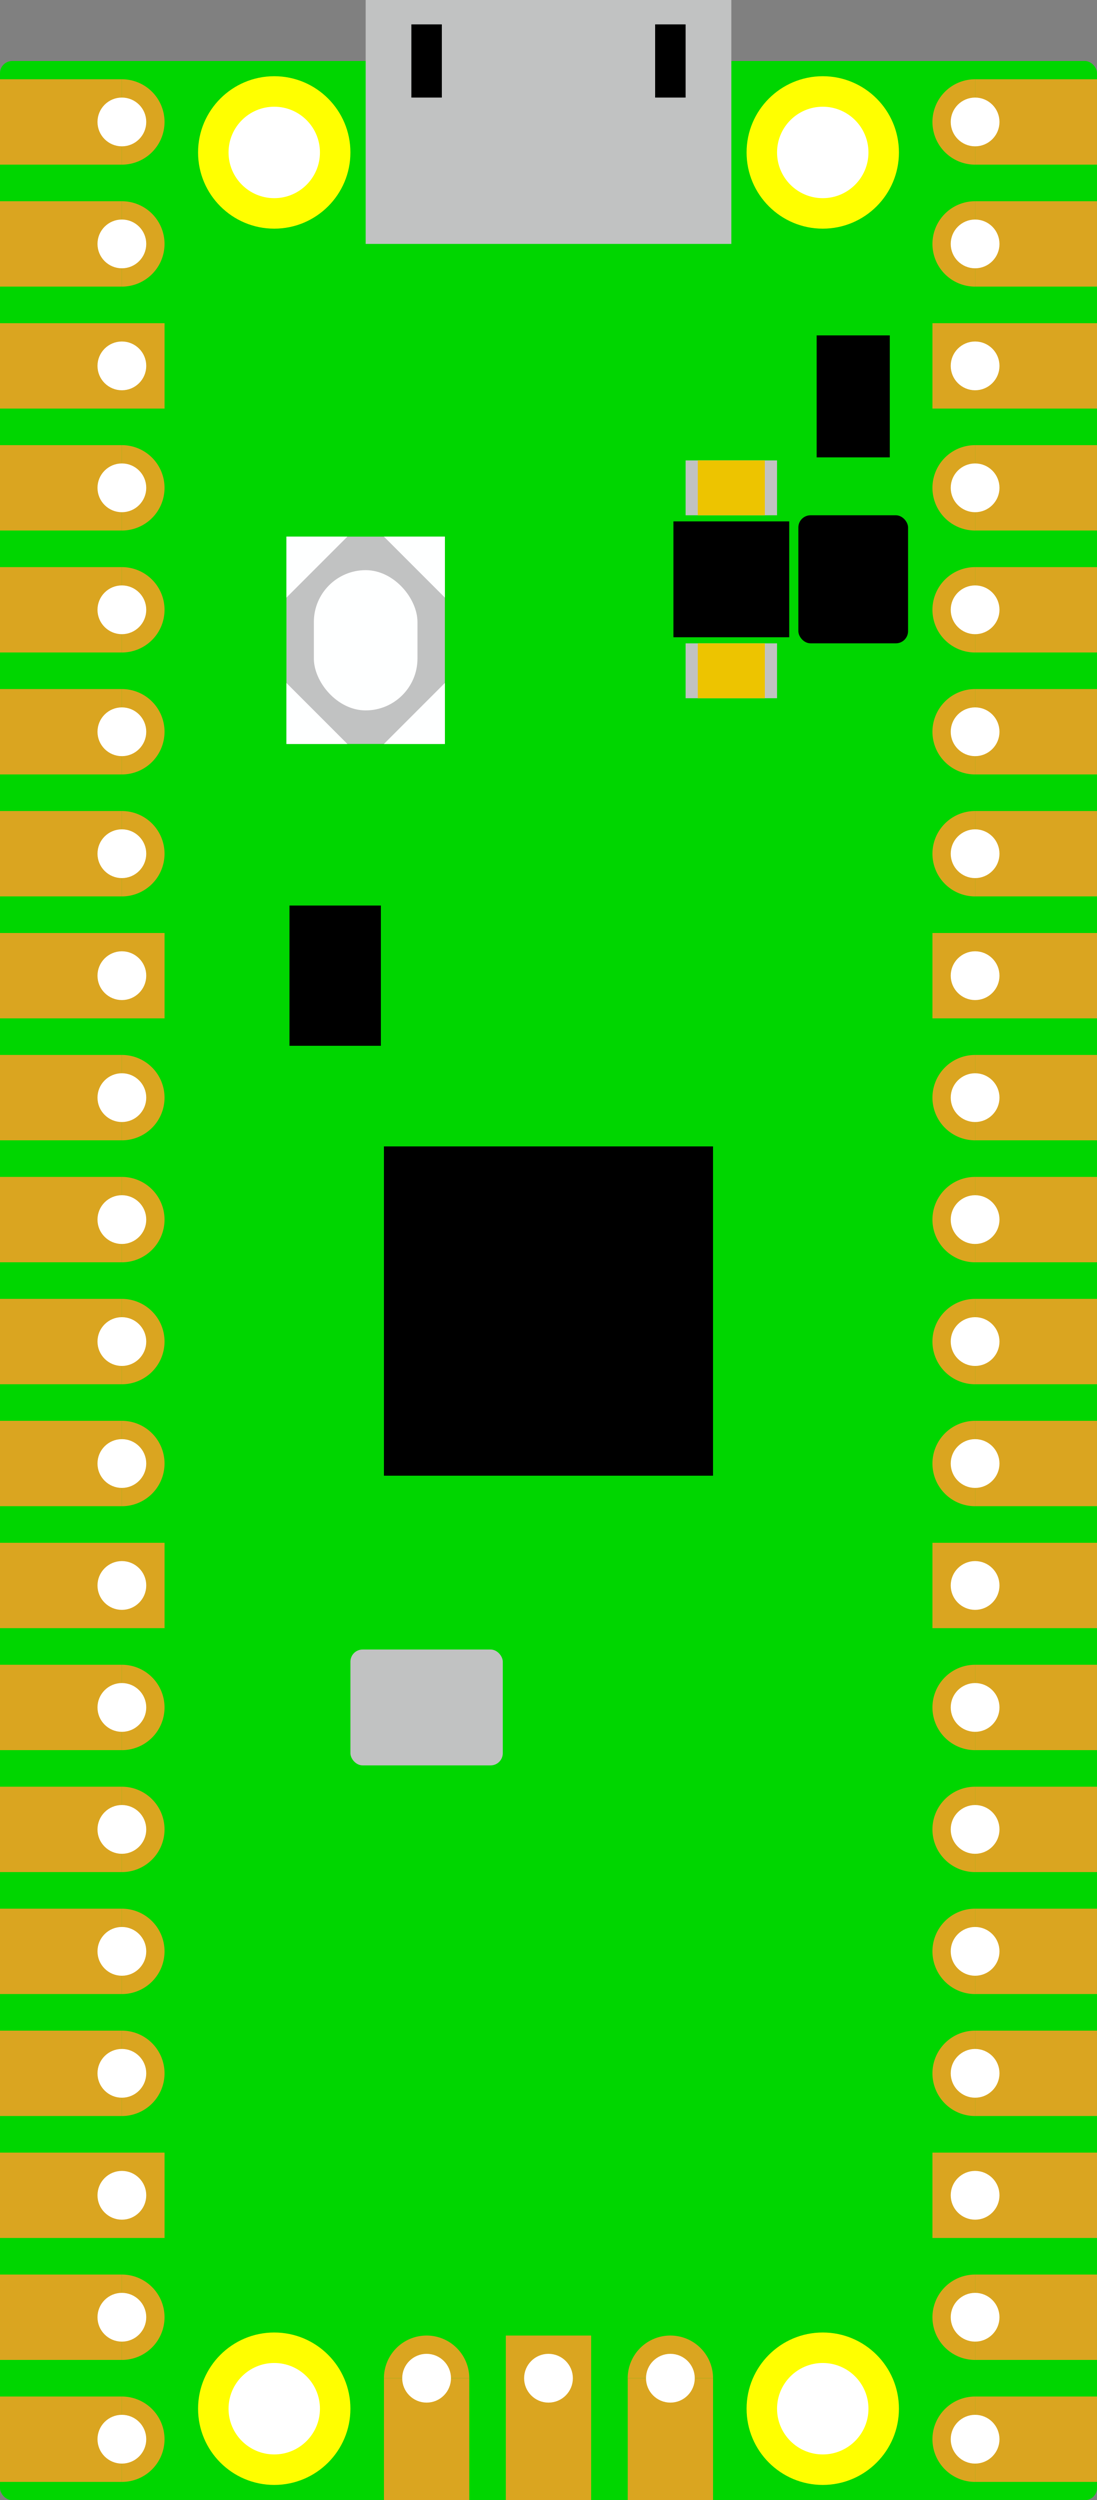 <?xml version="1.0" encoding="UTF-8" standalone="no"?>
<svg
   xmlns:dc="http://purl.org/dc/elements/1.1/"
   xmlns:cc="http://creativecommons.org/ns#"
   xmlns:rdf="http://www.w3.org/1999/02/22-rdf-syntax-ns#"
   xmlns:svg="http://www.w3.org/2000/svg"
   xmlns="http://www.w3.org/2000/svg"
   width="180"
   height="410"
   viewBox="0 0 47.625 108.479"
   version="1.1"
   id="svg1331">
  <rect x="0" y="0" width="47.625" height="108.479" fill="#808080" stroke="none"/>
  <defs
     id="defs1325" />
  <g
     id="layer1"
     transform="translate(-6.615,-3.969)">
    <rect
       style="fill:#00d600;fill-opacity:1;stroke-width:0.1;stroke-linecap:round;stroke-linejoin:round"
       id="rect1896"
       width="47.625"
       height="105.833"
       x="6.615"
       y="6.615"
       ry="0.529" />
    <g
       id="g2819">
      <circle
         style="fill:#ffff00;fill-opacity:1;stroke:none;stroke-width:0.1;stroke-linecap:round;stroke-linejoin:round"
         id="path2813"
         cx="18.521"
         cy="10.583"
         r="3.307" />
      <circle
         style="fill:#ffffff;fill-opacity:1;stroke:none;stroke-width:0.1;stroke-linecap:round;stroke-linejoin:round"
         id="path2815"
         cx="18.521"
         cy="10.583"
         r="1.984" />
    </g>
    <g
       id="g2819-6"
       transform="translate(23.813)">
      <circle
         style="fill:#ffff00;fill-opacity:1;stroke:none;stroke-width:0.1;stroke-linecap:round;stroke-linejoin:round"
         id="path2813-8"
         cx="18.521"
         cy="10.583"
         r="3.307" />
      <circle
         style="fill:#ffffff;fill-opacity:1;stroke:none;stroke-width:0.1;stroke-linecap:round;stroke-linejoin:round"
         id="path2815-5"
         cx="18.521"
         cy="10.583"
         r="1.984" />
    </g>
    <g
       id="g2819-8"
       transform="translate(-1.6911624e-7,97.896)">
      <circle
         style="fill:#fffe00;fill-opacity:1;stroke:none;stroke-width:0.1;stroke-linecap:round;stroke-linejoin:round"
         id="path2813-5"
         cx="18.521"
         cy="10.583"
         r="3.307" />
      <circle
         style="fill:#ffffff;fill-opacity:1;stroke:none;stroke-width:0.1;stroke-linecap:round;stroke-linejoin:round"
         id="path2815-8"
         cx="18.521"
         cy="10.583"
         r="1.984" />
    </g>
    <g
       id="g2819-1"
       transform="translate(23.813,97.896)">
      <circle
         style="fill:#ffff00;fill-opacity:1;stroke:none;stroke-width:0.1;stroke-linecap:round;stroke-linejoin:round"
         id="path2813-6"
         cx="18.521"
         cy="10.583"
         r="3.307" />
      <circle
         style="fill:#ffffff;fill-opacity:1;stroke:none;stroke-width:0.1;stroke-linecap:round;stroke-linejoin:round"
         id="path2815-0"
         cx="18.521"
         cy="10.583"
         r="1.984" />
    </g>
  </g>
  <g
     id="layer4"
     transform="translate(-6.615,-3.969)">
    <g
       id="g1945"
       style="fill:#daa520;fill-opacity:1">
      <path
         style="fill:#daa520;fill-opacity:1;stroke-width:0.1;stroke-linecap:round;stroke-linejoin:round"
         id="path1899"
         d="M 11.906,7.408 A 1.852,1.852 0 0 1 13.758,9.26 1.852,1.852 0 0 1 11.906,11.113 V 9.26 Z" />
      <rect
         style="fill:#daa520;fill-opacity:1;stroke-width:0.118;stroke-linecap:round;stroke-linejoin:round"
         id="rect1901"
         width="5.292"
         height="3.704"
         x="6.615"
         y="7.408" />
    </g>
    <g
       id="g1945-4"
       transform="translate(0,5.292)"
       style="fill:#daa520;fill-opacity:1">
      <path
         style="fill:#daa520;fill-opacity:1;stroke-width:0.1;stroke-linecap:round;stroke-linejoin:round"
         id="path1899-7"
         d="M 11.906,7.408 A 1.852,1.852 0 0 1 13.758,9.26 1.852,1.852 0 0 1 11.906,11.113 V 9.26 Z" />
      <rect
         style="fill:#daa520;fill-opacity:1;stroke-width:0.118;stroke-linecap:round;stroke-linejoin:round"
         id="rect1901-7"
         width="5.292"
         height="3.704"
         x="6.615"
         y="7.408" />
    </g>
    <rect
       style="fill:#daa520;fill-opacity:1;stroke-width:0.137;stroke-linecap:round;stroke-linejoin:round"
       id="rect1901-5"
       width="7.144"
       height="3.704"
       x="6.615"
       y="17.992" />
    <g
       id="g1945-9"
       transform="translate(0,15.875)"
       style="fill:#daa520;fill-opacity:1">
      <path
         style="fill:#daa520;fill-opacity:1;stroke-width:0.1;stroke-linecap:round;stroke-linejoin:round"
         id="path1899-5"
         d="M 11.906,7.408 A 1.852,1.852 0 0 1 13.758,9.26 1.852,1.852 0 0 1 11.906,11.113 V 9.26 Z" />
      <rect
         style="fill:#daa520;fill-opacity:1;stroke-width:0.118;stroke-linecap:round;stroke-linejoin:round"
         id="rect1901-6"
         width="5.292"
         height="3.704"
         x="6.615"
         y="7.408" />
    </g>
    <g
       id="g1945-0"
       transform="translate(0,21.167)"
       style="fill:#daa520;fill-opacity:1">
      <path
         style="fill:#daa520;fill-opacity:1;stroke-width:0.1;stroke-linecap:round;stroke-linejoin:round"
         id="path1899-71"
         d="M 11.906,7.408 A 1.852,1.852 0 0 1 13.758,9.26 1.852,1.852 0 0 1 11.906,11.113 V 9.26 Z" />
      <rect
         style="fill:#daa520;fill-opacity:1;stroke-width:0.118;stroke-linecap:round;stroke-linejoin:round"
         id="rect1901-3"
         width="5.292"
         height="3.704"
         x="6.615"
         y="7.408" />
    </g>
    <g
       id="g1945-8"
       transform="translate(0,26.458)"
       style="fill:#daa520;fill-opacity:1">
      <path
         style="fill:#daa520;fill-opacity:1;stroke-width:0.1;stroke-linecap:round;stroke-linejoin:round"
         id="path1899-70"
         d="M 11.906,7.408 A 1.852,1.852 0 0 1 13.758,9.26 1.852,1.852 0 0 1 11.906,11.113 V 9.26 Z" />
      <rect
         style="fill:#daa520;fill-opacity:1;stroke-width:0.118;stroke-linecap:round;stroke-linejoin:round"
         id="rect1901-2"
         width="5.292"
         height="3.704"
         x="6.615"
         y="7.408" />
    </g>
    <g
       id="g1945-48"
       transform="translate(0,31.75)"
       style="fill:#daa520;fill-opacity:1">
      <path
         style="fill:#daa520;fill-opacity:1;stroke-width:0.1;stroke-linecap:round;stroke-linejoin:round"
         id="path1899-2"
         d="M 11.906,7.408 A 1.852,1.852 0 0 1 13.758,9.26 1.852,1.852 0 0 1 11.906,11.113 V 9.26 Z" />
      <rect
         style="fill:#daa520;fill-opacity:1;stroke-width:0.118;stroke-linecap:round;stroke-linejoin:round"
         id="rect1901-53"
         width="5.292"
         height="3.704"
         x="6.615"
         y="7.408" />
    </g>
    <rect
       style="fill:#daa520;fill-opacity:1;stroke-width:0.137;stroke-linecap:round;stroke-linejoin:round"
       id="rect1901-9"
       width="7.144"
       height="3.704"
       x="6.615"
       y="44.45" />
    <g
       id="g1945-2"
       transform="translate(0,42.333)"
       style="fill:#daa520;fill-opacity:1">
      <path
         style="fill:#daa520;fill-opacity:1;stroke-width:0.1;stroke-linecap:round;stroke-linejoin:round"
         id="path1899-83"
         d="M 11.906,7.408 A 1.852,1.852 0 0 1 13.758,9.26 1.852,1.852 0 0 1 11.906,11.113 V 9.26 Z" />
      <rect
         style="fill:#daa520;fill-opacity:1;stroke-width:0.118;stroke-linecap:round;stroke-linejoin:round"
         id="rect1901-32"
         width="5.292"
         height="3.704"
         x="6.615"
         y="7.408" />
    </g>
    <g
       id="g1945-46"
       transform="translate(0,47.625)"
       style="fill:#daa520;fill-opacity:1">
      <path
         style="fill:#daa520;fill-opacity:1;stroke-width:0.1;stroke-linecap:round;stroke-linejoin:round"
         id="path1899-4"
         d="M 11.906,7.408 A 1.852,1.852 0 0 1 13.758,9.26 1.852,1.852 0 0 1 11.906,11.113 V 9.26 Z" />
      <rect
         style="fill:#daa520;fill-opacity:1;stroke-width:0.118;stroke-linecap:round;stroke-linejoin:round"
         id="rect1901-52"
         width="5.292"
         height="3.704"
         x="6.615"
         y="7.408" />
    </g>
    <g
       id="g1945-82"
       transform="translate(0,52.917)"
       style="fill:#daa520;fill-opacity:1">
      <path
         style="fill:#daa520;fill-opacity:1;stroke-width:0.1;stroke-linecap:round;stroke-linejoin:round"
         id="path1899-1"
         d="M 11.906,7.408 A 1.852,1.852 0 0 1 13.758,9.26 1.852,1.852 0 0 1 11.906,11.113 V 9.26 Z" />
      <rect
         style="fill:#daa520;fill-opacity:1;stroke-width:0.118;stroke-linecap:round;stroke-linejoin:round"
         id="rect1901-4"
         width="5.292"
         height="3.704"
         x="6.615"
         y="7.408" />
    </g>
    <g
       id="g1945-5"
       transform="translate(0,58.208)"
       style="fill:#daa520;fill-opacity:1">
      <path
         style="fill:#daa520;fill-opacity:1;stroke-width:0.1;stroke-linecap:round;stroke-linejoin:round"
         id="path1899-0"
         d="M 11.906,7.408 A 1.852,1.852 0 0 1 13.758,9.26 1.852,1.852 0 0 1 11.906,11.113 V 9.26 Z" />
      <rect
         style="fill:#daa520;fill-opacity:1;stroke-width:0.118;stroke-linecap:round;stroke-linejoin:round"
         id="rect1901-0"
         width="5.292"
         height="3.704"
         x="6.615"
         y="7.408" />
    </g>
    <rect
       style="fill:#daa520;fill-opacity:1;stroke-width:0.137;stroke-linecap:round;stroke-linejoin:round"
       id="rect1901-38"
       width="7.144"
       height="3.704"
       x="6.615"
       y="70.908" />
    <g
       id="g1945-08"
       transform="translate(0,68.792)"
       style="fill:#daa520;fill-opacity:1">
      <path
         style="fill:#daa520;fill-opacity:1;stroke-width:0.1;stroke-linecap:round;stroke-linejoin:round"
         id="path1899-23"
         d="M 11.906,7.408 A 1.852,1.852 0 0 1 13.758,9.26 1.852,1.852 0 0 1 11.906,11.113 V 9.26 Z" />
      <rect
         style="fill:#daa520;fill-opacity:1;stroke-width:0.118;stroke-linecap:round;stroke-linejoin:round"
         id="rect1901-78"
         width="5.292"
         height="3.704"
         x="6.615"
         y="7.408" />
    </g>
    <g
       id="g1945-65"
       transform="translate(0,74.083)"
       style="fill:#daa520;fill-opacity:1">
      <path
         style="fill:#daa520;fill-opacity:1;stroke-width:0.1;stroke-linecap:round;stroke-linejoin:round"
         id="path1899-54"
         d="M 11.906,7.408 A 1.852,1.852 0 0 1 13.758,9.26 1.852,1.852 0 0 1 11.906,11.113 V 9.26 Z" />
      <rect
         style="fill:#daa520;fill-opacity:1;stroke-width:0.118;stroke-linecap:round;stroke-linejoin:round"
         id="rect1901-49"
         width="5.292"
         height="3.704"
         x="6.615"
         y="7.408" />
    </g>
    <g
       id="g1945-69"
       transform="translate(0,79.375)"
       style="fill:#daa520;fill-opacity:1">
      <path
         style="fill:#daa520;fill-opacity:1;stroke-width:0.1;stroke-linecap:round;stroke-linejoin:round"
         id="path1899-9"
         d="M 11.906,7.408 A 1.852,1.852 0 0 1 13.758,9.26 1.852,1.852 0 0 1 11.906,11.113 V 9.26 Z" />
      <rect
         style="fill:#daa520;fill-opacity:1;stroke-width:0.118;stroke-linecap:round;stroke-linejoin:round"
         id="rect1901-37"
         width="5.292"
         height="3.704"
         x="6.615"
         y="7.408" />
    </g>
    <g
       id="g1945-63"
       transform="translate(0,84.667)"
       style="fill:#daa520;fill-opacity:1">
      <path
         style="fill:#daa520;fill-opacity:1;stroke-width:0.1;stroke-linecap:round;stroke-linejoin:round"
         id="path1899-238"
         d="M 11.906,7.408 A 1.852,1.852 0 0 1 13.758,9.26 1.852,1.852 0 0 1 11.906,11.113 V 9.26 Z" />
      <rect
         style="fill:#daa520;fill-opacity:1;stroke-width:0.118;stroke-linecap:round;stroke-linejoin:round"
         id="rect1901-54"
         width="5.292"
         height="3.704"
         x="6.615"
         y="7.408" />
    </g>
    <rect
       style="fill:#daa520;fill-opacity:1;stroke-width:0.137;stroke-linecap:round;stroke-linejoin:round"
       id="rect1901-59"
       width="7.144"
       height="3.704"
       x="6.615"
       y="97.367" />
    <g
       id="g1945-09"
       transform="translate(0,95.25)"
       style="fill:#daa520;fill-opacity:1">
      <path
         style="fill:#daa520;fill-opacity:1;stroke-width:0.1;stroke-linecap:round;stroke-linejoin:round"
         id="path1899-11"
         d="M 11.906,7.408 A 1.852,1.852 0 0 1 13.758,9.26 1.852,1.852 0 0 1 11.906,11.113 V 9.26 Z" />
      <rect
         style="fill:#daa520;fill-opacity:1;stroke-width:0.118;stroke-linecap:round;stroke-linejoin:round"
         id="rect1901-23"
         width="5.292"
         height="3.704"
         x="6.615"
         y="7.408" />
    </g>
    <g
       id="g1945-80"
       transform="translate(0,100.542)"
       style="fill:#daa520;fill-opacity:1">
      <path
         style="fill:#daa520;fill-opacity:1;stroke-width:0.1;stroke-linecap:round;stroke-linejoin:round"
         id="path1899-6"
         d="M 11.906,7.408 A 1.852,1.852 0 0 1 13.758,9.26 1.852,1.852 0 0 1 11.906,11.113 V 9.26 Z" />
      <rect
         style="fill:#daa520;fill-opacity:1;stroke-width:0.118;stroke-linecap:round;stroke-linejoin:round"
         id="rect1901-27"
         width="5.292"
         height="3.704"
         x="6.615"
         y="7.408" />
    </g>
    <g
       id="g1945-87"
       transform="matrix(-1,0,0,1,60.854,-8.4558104e-8)"
       style="fill:#daa520;fill-opacity:1">
      <path
         style="fill:#daa520;fill-opacity:1;stroke-width:0.1;stroke-linecap:round;stroke-linejoin:round"
         id="path1899-49"
         d="M 11.906,7.408 A 1.852,1.852 0 0 1 13.758,9.26 1.852,1.852 0 0 1 11.906,11.113 V 9.26 Z" />
      <rect
         style="fill:#daa520;fill-opacity:1;stroke-width:0.118;stroke-linecap:round;stroke-linejoin:round"
         id="rect1901-60"
         width="5.292"
         height="3.704"
         x="6.615"
         y="7.408" />
    </g>
    <g
       id="g1945-87-6"
       transform="matrix(-1,0,0,1,60.854,5.292)"
       style="fill:#daa520;fill-opacity:1">
      <path
         style="fill:#daa520;fill-opacity:1;stroke-width:0.1;stroke-linecap:round;stroke-linejoin:round"
         id="path1899-49-7"
         d="M 11.906,7.408 A 1.852,1.852 0 0 1 13.758,9.26 1.852,1.852 0 0 1 11.906,11.113 V 9.26 Z" />
      <rect
         style="fill:#daa520;fill-opacity:1;stroke-width:0.118;stroke-linecap:round;stroke-linejoin:round"
         id="rect1901-60-9"
         width="5.292"
         height="3.704"
         x="6.615"
         y="7.408" />
    </g>
    <rect
       style="fill:#daa520;fill-opacity:1;stroke-width:0.137;stroke-linecap:round;stroke-linejoin:round"
       id="rect1901-60-4"
       width="7.144"
       height="3.704"
       x="-54.24"
       y="17.992"
       transform="scale(-1,1)" />
    <g
       id="g1945-87-8"
       transform="matrix(-1,0,0,1,60.854,15.875)"
       style="fill:#daa520;fill-opacity:1">
      <path
         style="fill:#daa520;fill-opacity:1;stroke-width:0.1;stroke-linecap:round;stroke-linejoin:round"
         id="path1899-49-2"
         d="M 11.906,7.408 A 1.852,1.852 0 0 1 13.758,9.26 1.852,1.852 0 0 1 11.906,11.113 V 9.26 Z" />
      <rect
         style="fill:#daa520;fill-opacity:1;stroke-width:0.118;stroke-linecap:round;stroke-linejoin:round"
         id="rect1901-60-46"
         width="5.292"
         height="3.704"
         x="6.615"
         y="7.408" />
    </g>
    <g
       id="g1945-87-7"
       transform="matrix(-1,0,0,1,60.854,21.167)"
       style="fill:#daa520;fill-opacity:1">
      <path
         style="fill:#daa520;fill-opacity:1;stroke-width:0.1;stroke-linecap:round;stroke-linejoin:round"
         id="path1899-49-5"
         d="M 11.906,7.408 A 1.852,1.852 0 0 1 13.758,9.26 1.852,1.852 0 0 1 11.906,11.113 V 9.26 Z" />
      <rect
         style="fill:#daa520;fill-opacity:1;stroke-width:0.118;stroke-linecap:round;stroke-linejoin:round"
         id="rect1901-60-2"
         width="5.292"
         height="3.704"
         x="6.615"
         y="7.408" />
    </g>
    <g
       id="g1945-87-2"
       transform="matrix(-1,0,0,1,60.854,26.458)"
       style="fill:#daa520;fill-opacity:1">
      <path
         style="fill:#daa520;fill-opacity:1;stroke-width:0.1;stroke-linecap:round;stroke-linejoin:round"
         id="path1899-49-1"
         d="M 11.906,7.408 A 1.852,1.852 0 0 1 13.758,9.26 1.852,1.852 0 0 1 11.906,11.113 V 9.26 Z" />
      <rect
         style="fill:#daa520;fill-opacity:1;stroke-width:0.118;stroke-linecap:round;stroke-linejoin:round"
         id="rect1901-60-28"
         width="5.292"
         height="3.704"
         x="6.615"
         y="7.408" />
    </g>
    <g
       id="g1945-87-1"
       transform="matrix(-1,0,0,1,60.854,31.75)"
       style="fill:#daa520;fill-opacity:1">
      <path
         style="fill:#daa520;fill-opacity:1;stroke-width:0.1;stroke-linecap:round;stroke-linejoin:round"
         id="path1899-49-0"
         d="M 11.906,7.408 A 1.852,1.852 0 0 1 13.758,9.26 1.852,1.852 0 0 1 11.906,11.113 V 9.26 Z" />
      <rect
         style="fill:#daa520;fill-opacity:1;stroke-width:0.118;stroke-linecap:round;stroke-linejoin:round"
         id="rect1901-60-26"
         width="5.292"
         height="3.704"
         x="6.615"
         y="7.408" />
    </g>
    <rect
       style="fill:#daa520;fill-opacity:1;stroke-width:0.137;stroke-linecap:round;stroke-linejoin:round"
       id="rect1901-60-1"
       width="7.144"
       height="3.704"
       x="-54.24"
       y="44.45"
       transform="scale(-1,1)" />
    <g
       id="g1945-87-11"
       transform="matrix(-1,0,0,1,60.854,42.333)"
       style="fill:#daa520;fill-opacity:1">
      <path
         style="fill:#daa520;fill-opacity:1;stroke-width:0.1;stroke-linecap:round;stroke-linejoin:round"
         id="path1899-49-72"
         d="M 11.906,7.408 A 1.852,1.852 0 0 1 13.758,9.26 1.852,1.852 0 0 1 11.906,11.113 V 9.26 Z" />
      <rect
         style="fill:#daa520;fill-opacity:1;stroke-width:0.118;stroke-linecap:round;stroke-linejoin:round"
         id="rect1901-60-5"
         width="5.292"
         height="3.704"
         x="6.615"
         y="7.408" />
    </g>
    <g
       id="g1945-87-90"
       transform="matrix(-1,0,0,1,60.854,47.625)"
       style="fill:#daa520;fill-opacity:1">
      <path
         style="fill:#daa520;fill-opacity:1;stroke-width:0.1;stroke-linecap:round;stroke-linejoin:round"
         id="path1899-49-12"
         d="M 11.906,7.408 A 1.852,1.852 0 0 1 13.758,9.26 1.852,1.852 0 0 1 11.906,11.113 V 9.26 Z" />
      <rect
         style="fill:#daa520;fill-opacity:1;stroke-width:0.118;stroke-linecap:round;stroke-linejoin:round"
         id="rect1901-60-3"
         width="5.292"
         height="3.704"
         x="6.615"
         y="7.408" />
    </g>
    <g
       id="g1945-87-83"
       transform="matrix(-1,0,0,1,60.854,52.917)"
       style="fill:#daa520;fill-opacity:1">
      <path
         style="fill:#daa520;fill-opacity:1;stroke-width:0.1;stroke-linecap:round;stroke-linejoin:round"
         id="path1899-49-28"
         d="M 11.906,7.408 A 1.852,1.852 0 0 1 13.758,9.26 1.852,1.852 0 0 1 11.906,11.113 V 9.26 Z" />
      <rect
         style="fill:#daa520;fill-opacity:1;stroke-width:0.118;stroke-linecap:round;stroke-linejoin:round"
         id="rect1901-60-8"
         width="5.292"
         height="3.704"
         x="6.615"
         y="7.408" />
    </g>
    <g
       id="g1945-87-5"
       transform="matrix(-1,0,0,1,60.854,58.208)"
       style="fill:#daa520;fill-opacity:1">
      <path
         style="fill:#daa520;fill-opacity:1;stroke-width:0.1;stroke-linecap:round;stroke-linejoin:round"
         id="path1899-49-4"
         d="M 11.906,7.408 A 1.852,1.852 0 0 1 13.758,9.26 1.852,1.852 0 0 1 11.906,11.113 V 9.26 Z" />
      <rect
         style="fill:#daa520;fill-opacity:1;stroke-width:0.118;stroke-linecap:round;stroke-linejoin:round"
         id="rect1901-60-6"
         width="5.292"
         height="3.704"
         x="6.615"
         y="7.408" />
    </g>
    <rect
       style="fill:#daa520;fill-opacity:1;stroke-width:0.137;stroke-linecap:round;stroke-linejoin:round"
       id="rect1901-60-44"
       width="7.144"
       height="3.704"
       x="-54.24"
       y="70.908"
       transform="scale(-1,1)" />
    <g
       id="g1945-87-4"
       transform="matrix(-1,0,0,1,60.854,68.792)"
       style="fill:#daa520;fill-opacity:1">
      <path
         style="fill:#daa520;fill-opacity:1;stroke-width:0.1;stroke-linecap:round;stroke-linejoin:round"
         id="path1899-49-60"
         d="M 11.906,7.408 A 1.852,1.852 0 0 1 13.758,9.26 1.852,1.852 0 0 1 11.906,11.113 V 9.26 Z" />
      <rect
         style="fill:#daa520;fill-opacity:1;stroke-width:0.118;stroke-linecap:round;stroke-linejoin:round"
         id="rect1901-60-43"
         width="5.292"
         height="3.704"
         x="6.615"
         y="7.408" />
    </g>
    <g
       id="g1945-87-66"
       transform="matrix(-1,0,0,1,60.854,74.083)"
       style="fill:#daa520;fill-opacity:1">
      <path
         style="fill:#daa520;fill-opacity:1;stroke-width:0.1;stroke-linecap:round;stroke-linejoin:round"
         id="path1899-49-69"
         d="M 11.906,7.408 A 1.852,1.852 0 0 1 13.758,9.26 1.852,1.852 0 0 1 11.906,11.113 V 9.26 Z" />
      <rect
         style="fill:#daa520;fill-opacity:1;stroke-width:0.118;stroke-linecap:round;stroke-linejoin:round"
         id="rect1901-60-49"
         width="5.292"
         height="3.704"
         x="6.615"
         y="7.408" />
    </g>
    <g
       id="g1945-87-28"
       transform="matrix(-1,0,0,1,60.854,79.375)"
       style="fill:#daa520;fill-opacity:1">
      <path
         style="fill:#daa520;fill-opacity:1;stroke-width:0.1;stroke-linecap:round;stroke-linejoin:round"
         id="path1899-49-421"
         d="M 11.906,7.408 A 1.852,1.852 0 0 1 13.758,9.26 1.852,1.852 0 0 1 11.906,11.113 V 9.26 Z" />
      <rect
         style="fill:#daa520;fill-opacity:1;stroke-width:0.118;stroke-linecap:round;stroke-linejoin:round"
         id="rect1901-60-64"
         width="5.292"
         height="3.704"
         x="6.615"
         y="7.408" />
    </g>
    <g
       id="g1945-87-610"
       transform="matrix(-1,0,0,1,60.854,84.667)"
       style="fill:#daa520;fill-opacity:1">
      <path
         style="fill:#daa520;fill-opacity:1;stroke-width:0.1;stroke-linecap:round;stroke-linejoin:round"
         id="path1899-49-17"
         d="M 11.906,7.408 A 1.852,1.852 0 0 1 13.758,9.26 1.852,1.852 0 0 1 11.906,11.113 V 9.26 Z" />
      <rect
         style="fill:#daa520;fill-opacity:1;stroke-width:0.118;stroke-linecap:round;stroke-linejoin:round"
         id="rect1901-60-60"
         width="5.292"
         height="3.704"
         x="6.615"
         y="7.408" />
    </g>
    <rect
       style="fill:#daa520;fill-opacity:1;stroke-width:0.137;stroke-linecap:round;stroke-linejoin:round"
       id="rect1901-60-66"
       width="7.144"
       height="3.704"
       x="-54.24"
       y="97.367"
       transform="scale(-1,1)" />
    <g
       id="g1945-87-13"
       transform="matrix(-1,0,0,1,60.854,95.25)"
       style="fill:#daa520;fill-opacity:1">
      <path
         style="fill:#daa520;fill-opacity:1;stroke-width:0.1;stroke-linecap:round;stroke-linejoin:round"
         id="path1899-49-06"
         d="M 11.906,7.408 A 1.852,1.852 0 0 1 13.758,9.26 1.852,1.852 0 0 1 11.906,11.113 V 9.26 Z" />
      <rect
         style="fill:#daa520;fill-opacity:1;stroke-width:0.118;stroke-linecap:round;stroke-linejoin:round"
         id="rect1901-60-94"
         width="5.292"
         height="3.704"
         x="6.615"
         y="7.408" />
    </g>
    <g
       id="g1945-87-661"
       transform="matrix(-1,0,0,1,60.854,100.542)"
       style="fill:#daa520;fill-opacity:1">
      <path
         style="fill:#daa520;fill-opacity:1;stroke-width:0.1;stroke-linecap:round;stroke-linejoin:round"
         id="path1899-49-164"
         d="M 11.906,7.408 A 1.852,1.852 0 0 1 13.758,9.26 1.852,1.852 0 0 1 11.906,11.113 V 9.26 Z" />
      <rect
         style="fill:#daa520;fill-opacity:1;stroke-width:0.118;stroke-linecap:round;stroke-linejoin:round"
         id="rect1901-60-62"
         width="5.292"
         height="3.704"
         x="6.615"
         y="7.408" />
    </g>
    <rect
       style="fill:#daa520;fill-opacity:1;stroke-width:0.137;stroke-linecap:round;stroke-linejoin:round"
       id="rect1901-60-0"
       width="7.144"
       height="3.704"
       x="-112.448"
       y="-32.279"
       transform="matrix(0,-1,-1,0,0,0)" />
    <g
       id="g1945-87-81-3"
       transform="matrix(0,-1,-1,0,44.979,119.062)"
       style="fill:#daa520;fill-opacity:1">
      <path
         style="fill:#daa520;fill-opacity:1;stroke-width:0.1;stroke-linecap:round;stroke-linejoin:round"
         id="path1899-49-66-6"
         d="M 11.906,7.408 A 1.852,1.852 0 0 1 13.758,9.26 1.852,1.852 0 0 1 11.906,11.113 V 9.26 Z" />
      <rect
         style="fill:#daa520;fill-opacity:1;stroke-width:0.118;stroke-linecap:round;stroke-linejoin:round"
         id="rect1901-60-0-6"
         width="5.292"
         height="3.704"
         x="6.615"
         y="7.408" />
    </g>
    <g
       id="g1945-87-81-9"
       transform="matrix(0,-1,-1,0,34.396,119.062)"
       style="fill:#daa520;fill-opacity:1">
      <path
         style="fill:#daa520;fill-opacity:1;stroke-width:0.1;stroke-linecap:round;stroke-linejoin:round"
         id="path1899-49-66-9"
         d="M 11.906,7.408 A 1.852,1.852 0 0 1 13.758,9.26 1.852,1.852 0 0 1 11.906,11.113 V 9.26 Z" />
      <rect
         style="fill:#daa520;fill-opacity:1;stroke-width:0.118;stroke-linecap:round;stroke-linejoin:round"
         id="rect1901-60-0-3"
         width="5.292"
         height="3.704"
         x="6.615"
         y="7.408" />
    </g>
    <circle
       style="fill:#ffffff;fill-opacity:1;stroke-width:0.1;stroke-linecap:round;stroke-linejoin:round"
       id="path2400"
       cx="11.906"
       cy="9.26"
       r="1.058" />
    <circle
       style="fill:#ffffff;fill-opacity:1;stroke-width:0.1;stroke-linecap:round;stroke-linejoin:round"
       id="path2400-1"
       cx="11.906"
       cy="14.552"
       r="1.058" />
    <circle
       style="fill:#ffffff;fill-opacity:1;stroke-width:0.1;stroke-linecap:round;stroke-linejoin:round"
       id="path2400-7"
       cx="11.906"
       cy="19.844"
       r="1.058" />
    <circle
       style="fill:#ffffff;fill-opacity:1;stroke-width:0.1;stroke-linecap:round;stroke-linejoin:round"
       id="path2400-4"
       cx="11.906"
       cy="25.135"
       r="1.058" />
    <circle
       style="fill:#ffffff;fill-opacity:1;stroke-width:0.1;stroke-linecap:round;stroke-linejoin:round"
       id="path2400-79"
       cx="11.906"
       cy="30.427"
       r="1.058" />
    <circle
       style="fill:#ffffff;fill-opacity:1;stroke-width:0.1;stroke-linecap:round;stroke-linejoin:round"
       id="path2400-8"
       cx="11.906"
       cy="35.719"
       r="1.058" />
    <circle
       style="fill:#ffffff;fill-opacity:1;stroke-width:0.1;stroke-linecap:round;stroke-linejoin:round"
       id="path2400-9"
       cx="11.906"
       cy="41.01"
       r="1.058" />
    <circle
       style="fill:#ffffff;fill-opacity:1;stroke-width:0.1;stroke-linecap:round;stroke-linejoin:round"
       id="path2400-98"
       cx="11.906"
       cy="46.302"
       r="1.058" />
    <circle
       style="fill:#ffffff;fill-opacity:1;stroke-width:0.1;stroke-linecap:round;stroke-linejoin:round"
       id="path2400-14"
       cx="11.906"
       cy="51.594"
       r="1.058" />
    <circle
       style="fill:#ffffff;fill-opacity:1;stroke-width:0.1;stroke-linecap:round;stroke-linejoin:round"
       id="path2400-97"
       cx="11.906"
       cy="56.885"
       r="1.058" />
    <circle
       style="fill:#ffffff;fill-opacity:1;stroke-width:0.1;stroke-linecap:round;stroke-linejoin:round"
       id="path2400-47"
       cx="11.906"
       cy="62.177"
       r="1.058" />
    <circle
       style="fill:#ffffff;fill-opacity:1;stroke-width:0.1;stroke-linecap:round;stroke-linejoin:round"
       id="path2400-89"
       cx="11.906"
       cy="67.469"
       r="1.058" />
    <circle
       style="fill:#ffffff;fill-opacity:1;stroke-width:0.1;stroke-linecap:round;stroke-linejoin:round"
       id="path2400-2"
       cx="11.906"
       cy="72.76"
       r="1.058" />
    <circle
       style="fill:#ffffff;fill-opacity:1;stroke-width:0.1;stroke-linecap:round;stroke-linejoin:round"
       id="path2400-77"
       cx="11.906"
       cy="78.052"
       r="1.058" />
    <circle
       style="fill:#ffffff;fill-opacity:1;stroke-width:0.1;stroke-linecap:round;stroke-linejoin:round"
       id="path2400-3"
       cx="11.906"
       cy="83.344"
       r="1.058" />
    <circle
       style="fill:#ffffff;fill-opacity:1;stroke-width:0.1;stroke-linecap:round;stroke-linejoin:round"
       id="path2400-46"
       cx="11.906"
       cy="88.635"
       r="1.058" />
    <circle
       style="fill:#ffffff;fill-opacity:1;stroke-width:0.1;stroke-linecap:round;stroke-linejoin:round"
       id="path2400-93"
       cx="11.906"
       cy="93.927"
       r="1.058" />
    <circle
       style="fill:#ffffff;fill-opacity:1;stroke-width:0.1;stroke-linecap:round;stroke-linejoin:round"
       id="path2400-0"
       cx="11.906"
       cy="99.219"
       r="1.058" />
    <circle
       style="fill:#ffffff;fill-opacity:1;stroke-width:0.1;stroke-linecap:round;stroke-linejoin:round"
       id="path2400-18"
       cx="11.906"
       cy="104.51"
       r="1.058" />
    <circle
       style="fill:#ffffff;fill-opacity:1;stroke-width:0.1;stroke-linecap:round;stroke-linejoin:round"
       id="path2400-27"
       cx="11.906"
       cy="109.802"
       r="1.058" />
    <circle
       style="fill:#ffffff;fill-opacity:1;stroke-width:0.1;stroke-linecap:round;stroke-linejoin:round"
       id="path2400-6"
       cx="48.948"
       cy="9.26"
       r="1.058" />
    <circle
       style="fill:#ffffff;fill-opacity:1;stroke-width:0.1;stroke-linecap:round;stroke-linejoin:round"
       id="path2400-41"
       cx="48.948"
       cy="14.552"
       r="1.058" />
    <circle
       style="fill:#ffffff;fill-opacity:1;stroke-width:0.1;stroke-linecap:round;stroke-linejoin:round"
       id="path2400-12"
       cx="48.948"
       cy="19.844"
       r="1.058" />
    <circle
       style="fill:#ffffff;fill-opacity:1;stroke-width:0.1;stroke-linecap:round;stroke-linejoin:round"
       id="path2400-5"
       cx="48.948"
       cy="25.135"
       r="1.058" />
    <circle
       style="fill:#ffffff;fill-opacity:1;stroke-width:0.1;stroke-linecap:round;stroke-linejoin:round"
       id="path2400-53"
       cx="48.948"
       cy="30.427"
       r="1.058" />
    <circle
       style="fill:#ffffff;fill-opacity:1;stroke-width:0.1;stroke-linecap:round;stroke-linejoin:round"
       id="path2400-06"
       cx="48.948"
       cy="35.719"
       r="1.058" />
    <circle
       style="fill:#ffffff;fill-opacity:1;stroke-width:0.1;stroke-linecap:round;stroke-linejoin:round"
       id="path2400-23"
       cx="48.948"
       cy="41.01"
       r="1.058" />
    <circle
       style="fill:#ffffff;fill-opacity:1;stroke-width:0.1;stroke-linecap:round;stroke-linejoin:round"
       id="path2400-74"
       cx="48.948"
       cy="46.302"
       r="1.058" />
    <circle
       style="fill:#ffffff;fill-opacity:1;stroke-width:0.1;stroke-linecap:round;stroke-linejoin:round"
       id="path2400-42"
       cx="48.948"
       cy="51.594"
       r="1.058" />
    <circle
       style="fill:#ffffff;fill-opacity:1;stroke-width:0.1;stroke-linecap:round;stroke-linejoin:round"
       id="path2400-35"
       cx="48.948"
       cy="56.885"
       r="1.058" />
    <circle
       style="fill:#ffffff;fill-opacity:1;stroke-width:0.1;stroke-linecap:round;stroke-linejoin:round"
       id="path2400-476"
       cx="48.948"
       cy="62.177"
       r="1.058" />
    <circle
       style="fill:#ffffff;fill-opacity:1;stroke-width:0.1;stroke-linecap:round;stroke-linejoin:round"
       id="path2400-33"
       cx="48.948"
       cy="67.469"
       r="1.058" />
    <circle
       style="fill:#ffffff;fill-opacity:1;stroke-width:0.1;stroke-linecap:round;stroke-linejoin:round"
       id="path2400-063"
       cx="48.948"
       cy="72.76"
       r="1.058" />
    <circle
       style="fill:#ffffff;fill-opacity:1;stroke-width:0.1;stroke-linecap:round;stroke-linejoin:round"
       id="path2400-58"
       cx="48.948"
       cy="78.052"
       r="1.058" />
    <circle
       style="fill:#ffffff;fill-opacity:1;stroke-width:0.1;stroke-linecap:round;stroke-linejoin:round"
       id="path2400-73"
       cx="48.948"
       cy="83.344"
       r="1.058" />
    <circle
       style="fill:#ffffff;fill-opacity:1;stroke-width:0.1;stroke-linecap:round;stroke-linejoin:round"
       id="path2400-43"
       cx="48.948"
       cy="88.635"
       r="1.058" />
    <circle
       style="fill:#ffffff;fill-opacity:1;stroke-width:0.1;stroke-linecap:round;stroke-linejoin:round"
       id="path2400-124"
       cx="48.948"
       cy="93.927"
       r="1.058" />
    <circle
       style="fill:#ffffff;fill-opacity:1;stroke-width:0.1;stroke-linecap:round;stroke-linejoin:round"
       id="path2400-431"
       cx="48.948"
       cy="99.219"
       r="1.058" />
    <circle
       style="fill:#ffffff;fill-opacity:1;stroke-width:0.1;stroke-linecap:round;stroke-linejoin:round"
       id="path2400-64"
       cx="48.948"
       cy="104.51"
       r="1.058" />
    <circle
       style="fill:#ffffff;fill-opacity:1;stroke-width:0.1;stroke-linecap:round;stroke-linejoin:round"
       id="path2400-32"
       cx="48.948"
       cy="109.802"
       r="1.058" />
    <circle
       style="fill:#ffffff;fill-opacity:1;stroke-width:0.1;stroke-linecap:round;stroke-linejoin:round"
       id="path2400-60"
       cx="25.135"
       cy="107.156"
       r="1.058" />
    <circle
       style="fill:#ffffff;fill-opacity:1;stroke-width:0.1;stroke-linecap:round;stroke-linejoin:round"
       id="path2400-83"
       cx="30.427"
       cy="107.156"
       r="1.058" />
    <circle
       style="fill:#ffffff;fill-opacity:1;stroke-width:0.1;stroke-linecap:round;stroke-linejoin:round"
       id="path2400-334"
       cx="35.719"
       cy="107.156"
       r="1.058" />
  </g>
  <g
     id="layer6"
     transform="translate(-6.615,-3.969)">
    <g
       id="g2772">
      <rect
         style="fill:#c1c2c2;fill-opacity:1;stroke-width:0.1;stroke-linecap:round;stroke-linejoin:round"
         id="rect2703"
         width="15.875"
         height="10.583"
         x="22.49"
         y="3.969" />
      <rect
         style="fill:#000000;fill-opacity:1;stroke-width:0.1;stroke-linecap:round;stroke-linejoin:round"
         id="rect2705"
         width="1.323"
         height="3.175"
         x="24.474"
         y="5.027" />
      <rect
         style="fill:#000000;fill-opacity:1;stroke-width:0.1;stroke-linecap:round;stroke-linejoin:round"
         id="rect2705-2"
         width="1.323"
         height="3.175"
         x="35.057"
         y="5.027" />
    </g>
    <rect
       style="fill:#000000;fill-opacity:1;stroke-width:0.1;stroke-linecap:round;stroke-linejoin:round"
       id="rect2722"
       width="14.287"
       height="14.287"
       x="23.283"
       y="53.71" />
    <g
       id="g2767">
      <rect
         style="fill:#c1c2c2;fill-opacity:1;stroke-width:0.1;stroke-linecap:round;stroke-linejoin:round"
         id="rect2728"
         width="6.879"
         height="8.996"
         x="19.05"
         y="27.252" />
      <rect
         style="fill:#feffff;fill-opacity:1;stroke-width:0.1;stroke-linecap:round;stroke-linejoin:round"
         id="rect2730"
         width="4.498"
         height="6.085"
         x="20.241"
         y="28.707"
         rx="2.249" />
      <path
         style="fill:#feffff;fill-opacity:1;stroke:none;stroke-width:0.265px;stroke-linecap:butt;stroke-linejoin:miter;stroke-opacity:1"
         d="m 19.05,27.252 v 2.646 l 2.646,-2.646 h -2.646"
         id="path2732" />
      <path
         style="fill:#feffff;fill-opacity:1;stroke:none;stroke-width:0.265px;stroke-linecap:butt;stroke-linejoin:miter;stroke-opacity:1"
         d="m 25.929,27.252 h -2.646 l 2.646,2.646 v -2.646"
         id="path2732-4" />
      <path
         style="fill:#feffff;fill-opacity:1;stroke:none;stroke-width:0.265px;stroke-linecap:butt;stroke-linejoin:miter;stroke-opacity:1"
         d="m 19.05,36.248 v -2.646 l 2.646,2.646 h -2.646"
         id="path2732-8" />
      <path
         style="fill:#feffff;fill-opacity:1;stroke:none;stroke-width:0.265px;stroke-linecap:butt;stroke-linejoin:miter;stroke-opacity:1"
         d="m 25.929,36.248 v -2.646 l -2.646,2.646 h 2.646"
         id="path2732-2" />
    </g>
    <rect
       style="fill:#000000;fill-opacity:1;stroke:none;stroke-width:0.1;stroke-linecap:round;stroke-linejoin:round"
       id="rect2774"
       width="3.969"
       height="6.085"
       x="19.182"
       y="43.259" />
    <rect
       style="fill:#c1c2c2;fill-opacity:1;stroke:none;stroke-width:0.1;stroke-linecap:round;stroke-linejoin:round"
       id="rect2776"
       width="6.615"
       height="5.027"
       x="21.828"
       y="75.539"
       ry="0.529" />
    <rect
       style="fill:#000000;fill-opacity:1;stroke:none;stroke-width:0.1;stroke-linecap:round;stroke-linejoin:round"
       id="rect2778"
       width="4.762"
       height="5.556"
       x="41.275"
       y="26.326"
       ry="0.529" />
    <rect
       style="fill:#000000;fill-opacity:1;stroke:none;stroke-width:0.1;stroke-linecap:round;stroke-linejoin:round"
       id="rect2780"
       width="5.027"
       height="5.027"
       x="35.851"
       y="26.591" />
    <g
       id="g2788">
      <rect
         style="fill:#c1c2c2;fill-opacity:1;stroke:none;stroke-width:0.1;stroke-linecap:round;stroke-linejoin:round"
         id="rect2782"
         width="3.969"
         height="2.381"
         x="36.38"
         y="23.945" />
      <rect
         style="fill:#edc400;fill-opacity:1;stroke:none;stroke-width:0.1;stroke-linecap:round;stroke-linejoin:round"
         id="rect2784"
         width="2.91"
         height="2.381"
         x="36.909"
         y="23.945" />
    </g>
    <g
       id="g2788-7"
       transform="translate(2.2382321e-6,7.938)">
      <rect
         style="fill:#c1c2c2;fill-opacity:1;stroke:none;stroke-width:0.1;stroke-linecap:round;stroke-linejoin:round"
         id="rect2782-5"
         width="3.969"
         height="2.381"
         x="36.38"
         y="23.945" />
      <rect
         style="fill:#edc400;fill-opacity:1;stroke:none;stroke-width:0.1;stroke-linecap:round;stroke-linejoin:round"
         id="rect2784-1"
         width="2.91"
         height="2.381"
         x="36.909"
         y="23.945" />
    </g>
    <rect
       style="fill:#000000;fill-opacity:1;stroke:none;stroke-width:0.1;stroke-linecap:round;stroke-linejoin:round"
       id="rect2811"
       width="3.175"
       height="5.292"
       x="42.069"
       y="18.521" />
  </g>
</svg>

